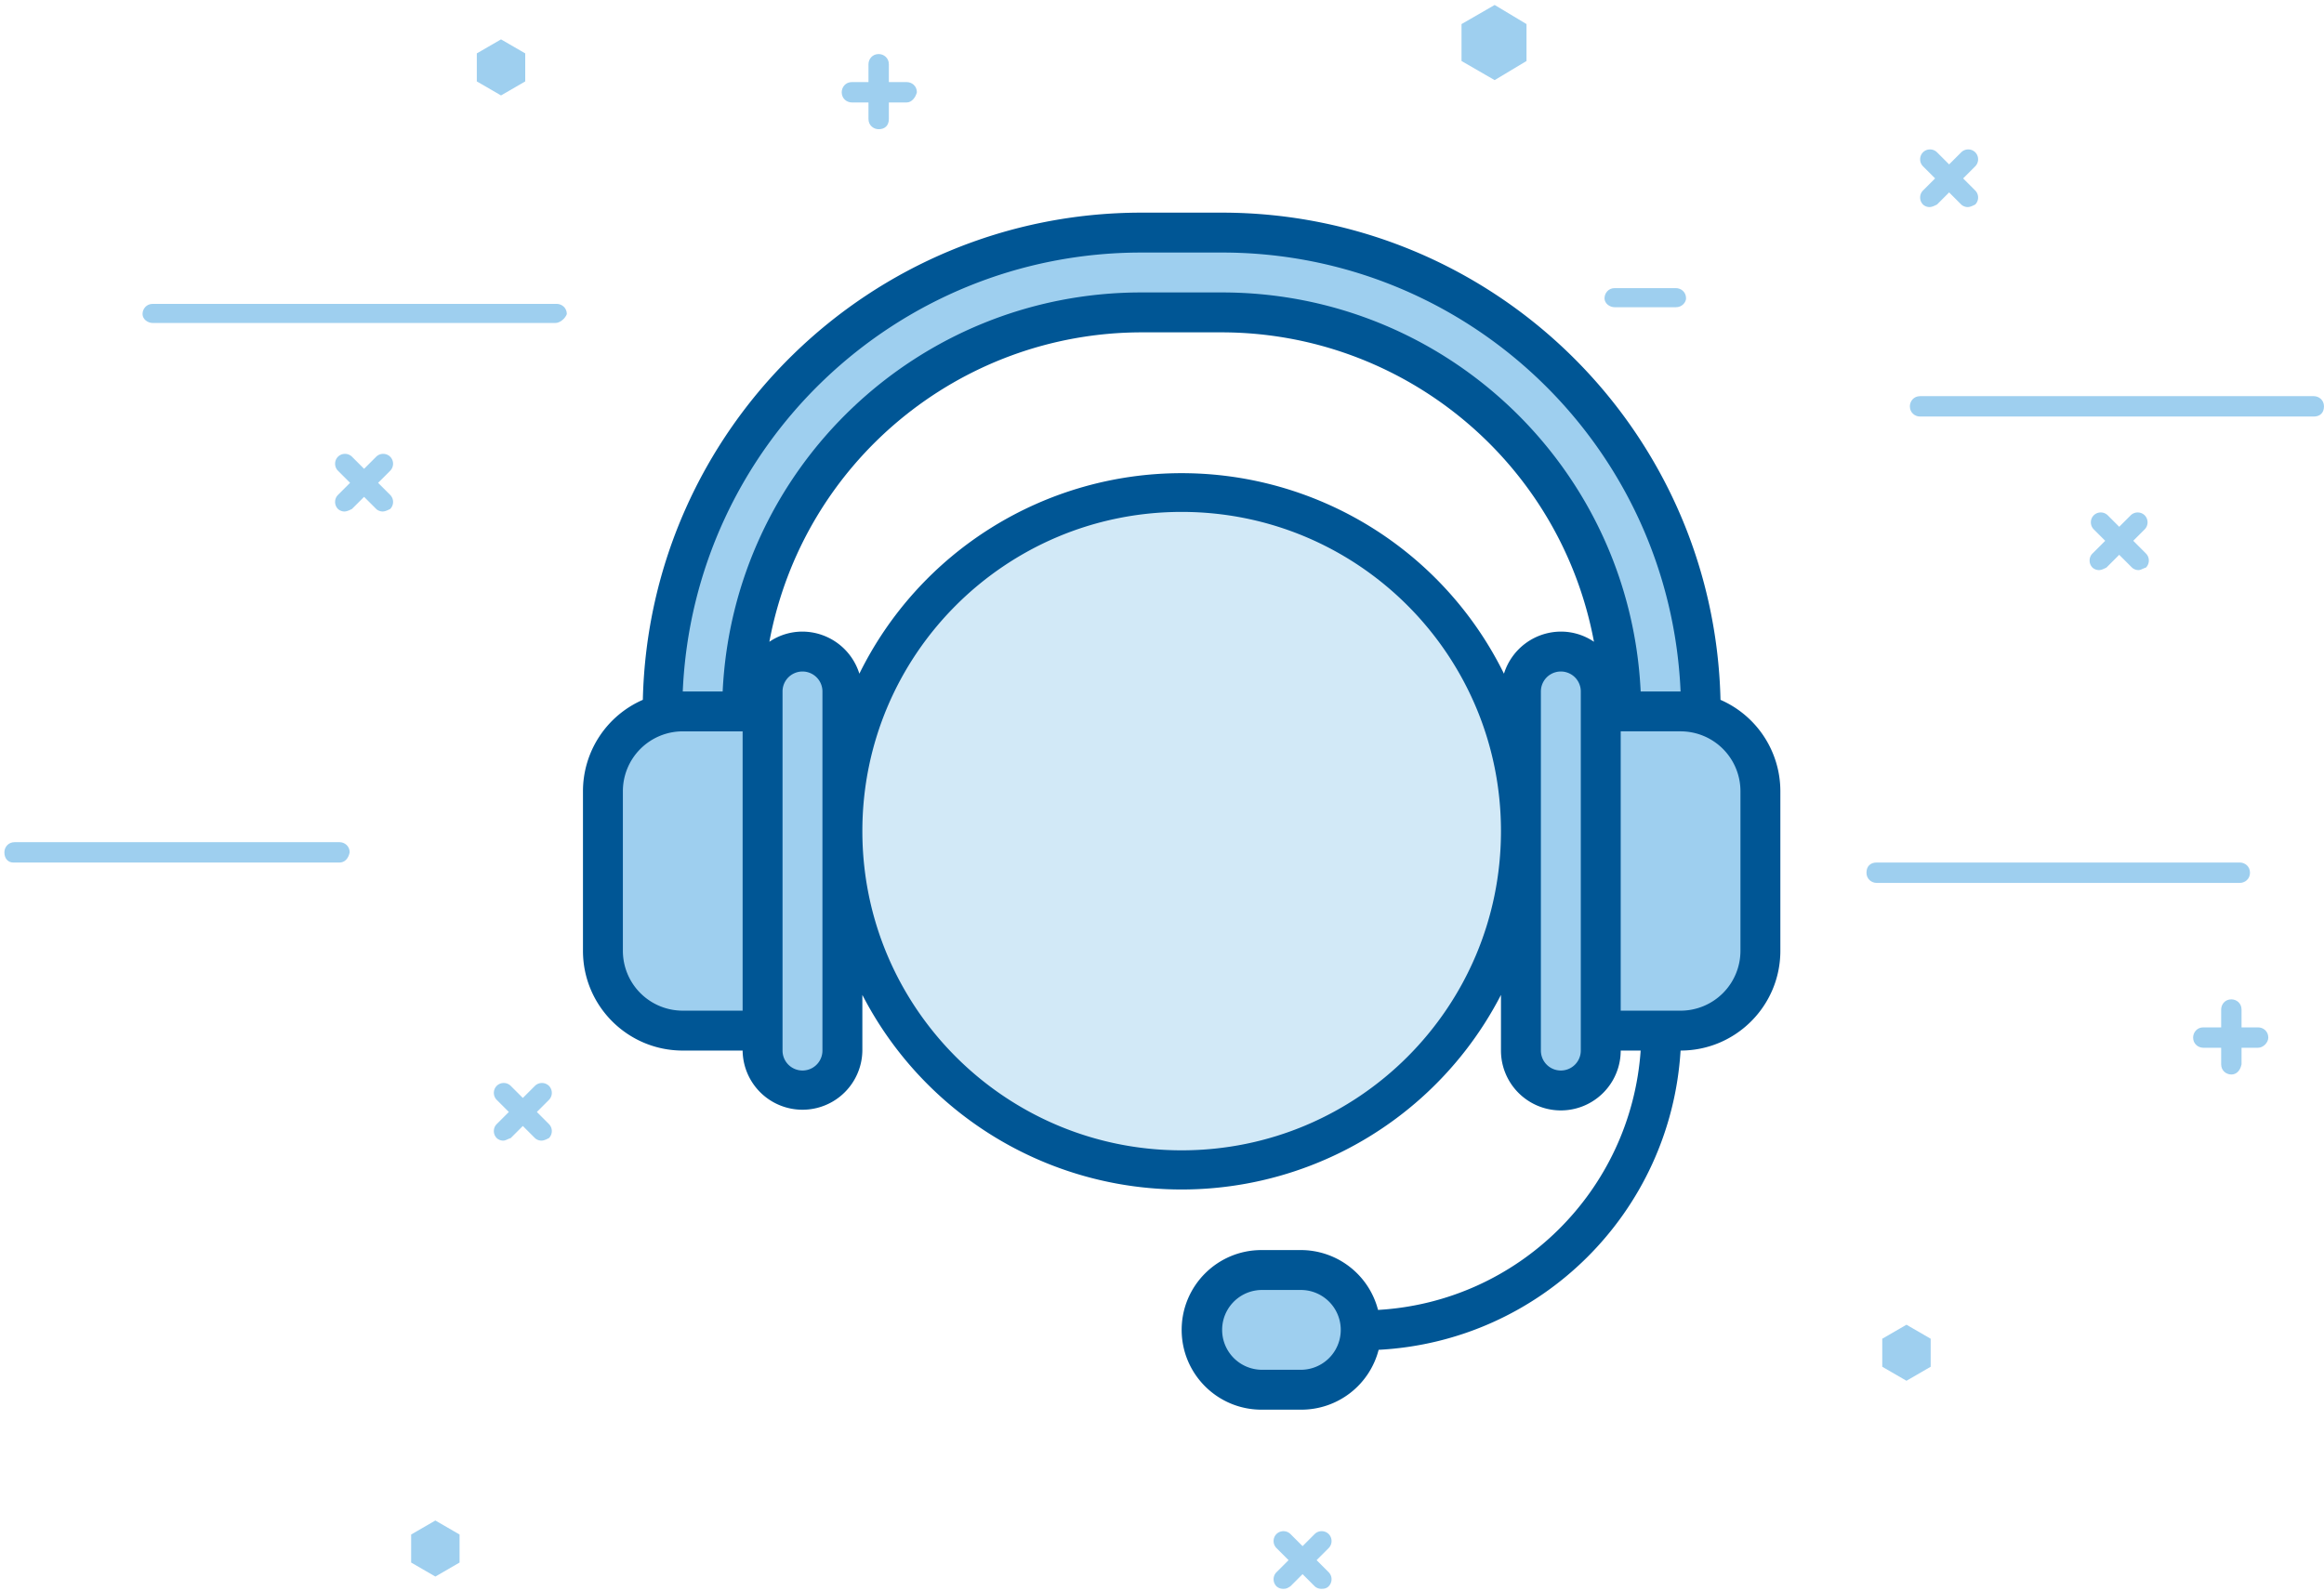 <svg xmlns="http://www.w3.org/2000/svg" width="295" height="202" viewBox="0 0 295 202"><g><g><g><g><path fill="#9ecfef" d="M284.312 112.105h-46.095c-.647 0-1.294-.486-1.294-1.294 0-.809.485-1.294 1.294-1.294h46.095c.647 0 1.294.485 1.294 1.294 0 .808-.647 1.294-1.294 1.294z"/></g><g><path fill="#9ecfef" d="M115.093 13.01h-6.955c-.647 0-1.294-.485-1.294-1.294 0-.647.485-1.294 1.294-1.294h6.955c.647 0 1.294.485 1.294 1.294-.162.647-.647 1.294-1.294 1.294z"/></g><g><path fill="#9ecfef" d="M111.535 16.406c-.647 0-1.294-.485-1.294-1.294V8.158c0-.647.485-1.294 1.294-1.294.646 0 1.293.485 1.293 1.294v6.954c0 .81-.485 1.294-1.293 1.294z"/></g><g><path fill="#9ecfef" d="M286.635 133.037h-6.955c-.646 0-1.293-.485-1.293-1.293 0-.647.485-1.294 1.293-1.294h6.955c.647 0 1.294.485 1.294 1.294 0 .647-.647 1.293-1.294 1.293z"/></g><g><path fill="#9ecfef" d="M283.239 136.434c-.647 0-1.294-.485-1.294-1.294v-6.955c0-.647.485-1.294 1.294-1.294.647 0 1.294.486 1.294 1.294v6.955c-.162.809-.647 1.294-1.294 1.294z"/></g><g><path fill="#9ecfef" d="M68.712 144.83c-.323 0-.647-.161-.809-.323l-4.852-4.852a1.27 1.27 0 0 1 0-1.78 1.27 1.27 0 0 1 1.78 0l4.851 4.853a1.27 1.27 0 0 1 0 1.779c-.323.162-.646.323-.97.323z"/></g><g><path fill="#9ecfef" d="M63.86 144.83c-.324 0-.647-.161-.809-.323a1.27 1.27 0 0 1 0-1.78l4.852-4.851a1.27 1.27 0 0 1 1.78 0 1.27 1.27 0 0 1 0 1.779l-4.853 4.852c-.485.162-.647.323-.97.323z"/></g><g><path fill="#9ecfef" d="M43.708 64.947c-.323 0-.647-.162-.809-.324a1.27 1.27 0 0 1 0-1.779l4.852-4.852a1.27 1.27 0 0 1 1.78 0 1.27 1.27 0 0 1 0 1.78l-4.853 4.851c-.323.162-.646.324-.97.324z"/></g><g><path fill="#9ecfef" d="M48.56 64.947c-.323 0-.647-.162-.809-.324L42.9 59.771a1.27 1.27 0 0 1 0-1.779 1.27 1.27 0 0 1 1.78 0l4.852 4.852a1.27 1.27 0 0 1 0 1.78c-.324.161-.647.323-.97.323z"/></g><g><path fill="#9ecfef" d="M244.907 26.292c-.323 0-.647-.162-.808-.324a1.27 1.27 0 0 1 0-1.779l4.852-4.852a1.27 1.27 0 0 1 1.779 0 1.27 1.27 0 0 1 0 1.78l-4.852 4.851c-.324.162-.647.324-.97.324z"/></g><g><path fill="#9ecfef" d="M249.76 26.292c-.324 0-.648-.162-.81-.324l-4.851-4.852a1.27 1.27 0 0 1 0-1.779 1.27 1.27 0 0 1 1.779 0l4.852 4.852a1.27 1.27 0 0 1 0 1.78c-.324.161-.647.323-.97.323z"/></g><g><path fill="#9ecfef" d="M266.418 72.387c-.323 0-.647-.162-.809-.324a1.27 1.27 0 0 1 0-1.779l4.853-4.852a1.27 1.27 0 0 1 1.779 0 1.27 1.27 0 0 1 0 1.779l-4.852 4.852c-.324.162-.647.324-.97.324z"/></g><g><path fill="#9ecfef" d="M271.432 72.387c-.324 0-.647-.162-.809-.324l-4.852-4.852a1.27 1.27 0 0 1 0-1.78 1.27 1.27 0 0 1 1.78.001l4.851 4.852a1.27 1.27 0 0 1 0 1.78c-.485.16-.647.323-.97.323z"/></g><g><path fill="#9ecfef" d="M162.836 201.738c-.323 0-.647-.162-.808-.324a1.27 1.27 0 0 1 0-1.779l4.852-4.852a1.27 1.27 0 0 1 1.779 0 1.27 1.27 0 0 1 0 1.78l-4.852 4.851c-.486.324-.647.324-.97.324z"/></g><g><path fill="#9ecfef" d="M167.688 201.738c-.323 0-.647-.162-.808-.324l-4.852-4.852a1.27 1.27 0 0 1 0-1.779 1.27 1.27 0 0 1 1.779 0l4.852 4.852a1.27 1.27 0 0 1 0 1.78c-.324.323-.647.323-.97.323z"/></g><g><path fill="#9ecfef" d="M43.093 109.52H1.688c-.647 0-1.132-.485-1.132-1.293 0-.647.485-1.294 1.294-1.294h41.243c.647 0 1.294.485 1.294 1.294-.162.808-.647 1.294-1.294 1.294z"/></g><g><path fill="#9ecfef" d="M70.495 41.01H19.387c-.647 0-1.294-.485-1.294-1.132 0-.647.485-1.294 1.294-1.294h51.27c.647 0 1.294.485 1.294 1.294-.162.485-.809 1.132-1.456 1.132z"/></g><g><path fill="#9ecfef" d="M293.702 52.89h-49.976c-.647 0-1.294-.486-1.294-1.294 0-.647.485-1.294 1.294-1.294h49.976c.647 0 1.294.485 1.294 1.294 0 .808-.485 1.294-1.294 1.294z"/></g><g><path fill="#9ecfef" d="M212.728 39.01h-7.764c-.646 0-1.293-.485-1.293-1.132 0-.647.485-1.294 1.293-1.294h7.764c.647 0 1.294.485 1.294 1.294 0 .485-.486 1.132-1.294 1.132z"/></g><g><path fill="#9ecfef" d="M60.525 6.78L63.598 5l3.073 1.78v3.557l-3.073 1.78-3.073-1.78z"/></g><g><path fill="#9ecfef" d="M52.19 194.844l3.072-1.779 3.073 1.78v3.557l-3.073 1.78-3.073-1.78z"/></g><g><path fill="#9ecfef" d="M238.927 169.984l3.073-1.779 3.073 1.78v3.557l-3.073 1.78-3.073-1.78z"/></g><g><path fill="#9ecfef" d="M185.52 3.057l4.206-2.426 4.043 2.426v4.69l-4.043 2.427-4.205-2.426z"/></g></g></g><g><g><path fill="#9ecfef" d="M86.666 90.33h10.133v40.531H86.666c-5.596 0-10.133-4.537-10.133-10.132v-20.266c0-5.596 4.537-10.133 10.133-10.133z"/></g><g><path fill="#9ecfef" d="M101.865 82.73a5.067 5.067 0 0 1 5.067 5.067v45.598a5.067 5.067 0 0 1-10.133 0V87.797a5.067 5.067 0 0 1 5.066-5.066z"/></g><g><path fill="#9ecfef" d="M198.127 138.461a5.067 5.067 0 0 1-5.066-5.066V87.797a5.067 5.067 0 0 1 10.133 0v45.598a5.067 5.067 0 0 1-5.067 5.066z"/></g><g><path fill="#9ecfef" d="M84.133 90.33h10.133c0-27.981 22.682-50.664 50.664-50.664h10.133c27.981 0 50.664 22.683 50.664 50.664h10.133c0-33.577-27.22-60.797-60.797-60.797H144.93c-33.578 0-60.797 27.22-60.797 60.797z"/></g><g><path fill="#9ecfef" d="M160.129 161.26h5.066a7.6 7.6 0 0 1 0 15.2h-5.066a7.6 7.6 0 0 1 0-15.2z"/></g><g><path fill="#d2e9f7" d="M192.008 99.884c-.956-10.2-.514-6.458-7.968-19.442-4.15-7.232-21.037-16.981-35.22-16.574-10.84.31-10.04-.319-17.165 5.41-16.084 7.85-25.381 25.072-23.118 42.827 2.264 17.753 15.585 32.092 33.125 35.653 17.54 3.562 35.399-4.446 44.407-19.911-5.707 2.809 4.983-5.333 5.939-27.963z"/></g><g><path fill="#9ecfef" d="M221.65 95.422l-8.324-5.092h-10.133v40.531h10.133c5.596 0 10.133-4.537 10.133-10.132.103-9.21-1.809-19.711-1.809-25.307z"/></g><g><g><path fill="#005695" d="M220.926 120.729a7.6 7.6 0 0 1-7.6 7.6h-7.6V92.862h7.6a7.6 7.6 0 0 1 7.6 7.6zm-20.266 12.666a2.533 2.533 0 0 1-5.066 0V87.797a2.533 2.533 0 0 1 5.066 0zm-50.664 12.666c-22.384 0-40.531-18.147-40.531-40.532 0-22.384 18.147-40.53 40.531-40.53 22.385 0 40.531 18.146 40.531 40.53 0 22.385-18.146 40.532-40.53 40.532zm-45.598-12.666a2.533 2.533 0 0 1-5.066 0V87.797a2.533 2.533 0 0 1 5.066 0zm-17.732-5.067a7.6 7.6 0 0 1-7.6-7.6v-20.265a7.6 7.6 0 0 1 7.6-7.6h7.6v35.465zm104.241-42.786zm-40.91-25.462a45.595 45.595 0 0 0-40.912 25.462 7.6 7.6 0 0 0-7.22-5.345 7.455 7.455 0 0 0-4.205 1.292c4.254-22.762 24.113-39.27 47.27-39.29h10.133c23.156.02 43.016 16.528 47.27 39.29a7.455 7.455 0 0 0-4.206-1.292 7.6 7.6 0 0 0-7.22 5.345 45.595 45.595 0 0 0-40.91-25.462zm5.066-28.014c31.214-.03 56.906 24.546 58.263 55.73h-5.066c-1.353-28.385-24.78-50.696-53.197-50.663H144.93C116.512 37.1 93.085 59.41 91.732 87.797h-5.066c1.357-31.185 27.049-55.76 58.264-55.73zm10.132 141.86h-5.066a5.067 5.067 0 0 1 0-10.133h5.066a5.067 5.067 0 0 1 0 10.133zm53.198-85.065c-.798-34.402-28.92-61.87-63.33-61.861H144.93c-34.411-.009-62.532 27.46-63.33 61.86a12.666 12.666 0 0 0-7.6 11.603v20.265c0 6.995 5.671 12.666 12.666 12.666h7.6a7.6 7.6 0 0 0 15.199 0v-7.067a45.598 45.598 0 0 0 81.062 0v7.067a7.6 7.6 0 0 0 15.2 0h2.533c-1.246 17.801-15.522 31.906-33.337 32.932a10.132 10.132 0 0 0-9.728-7.6h-5.066c-5.596 0-10.133 4.538-10.133 10.133 0 5.596 4.537 10.133 10.133 10.133h5.066a10.134 10.134 0 0 0 9.804-7.6c20.578-1.082 37.068-17.43 38.327-37.998 6.995 0 12.666-5.67 12.666-12.666v-20.265a12.666 12.666 0 0 0-7.6-11.602z"/></g></g></g></g></svg>